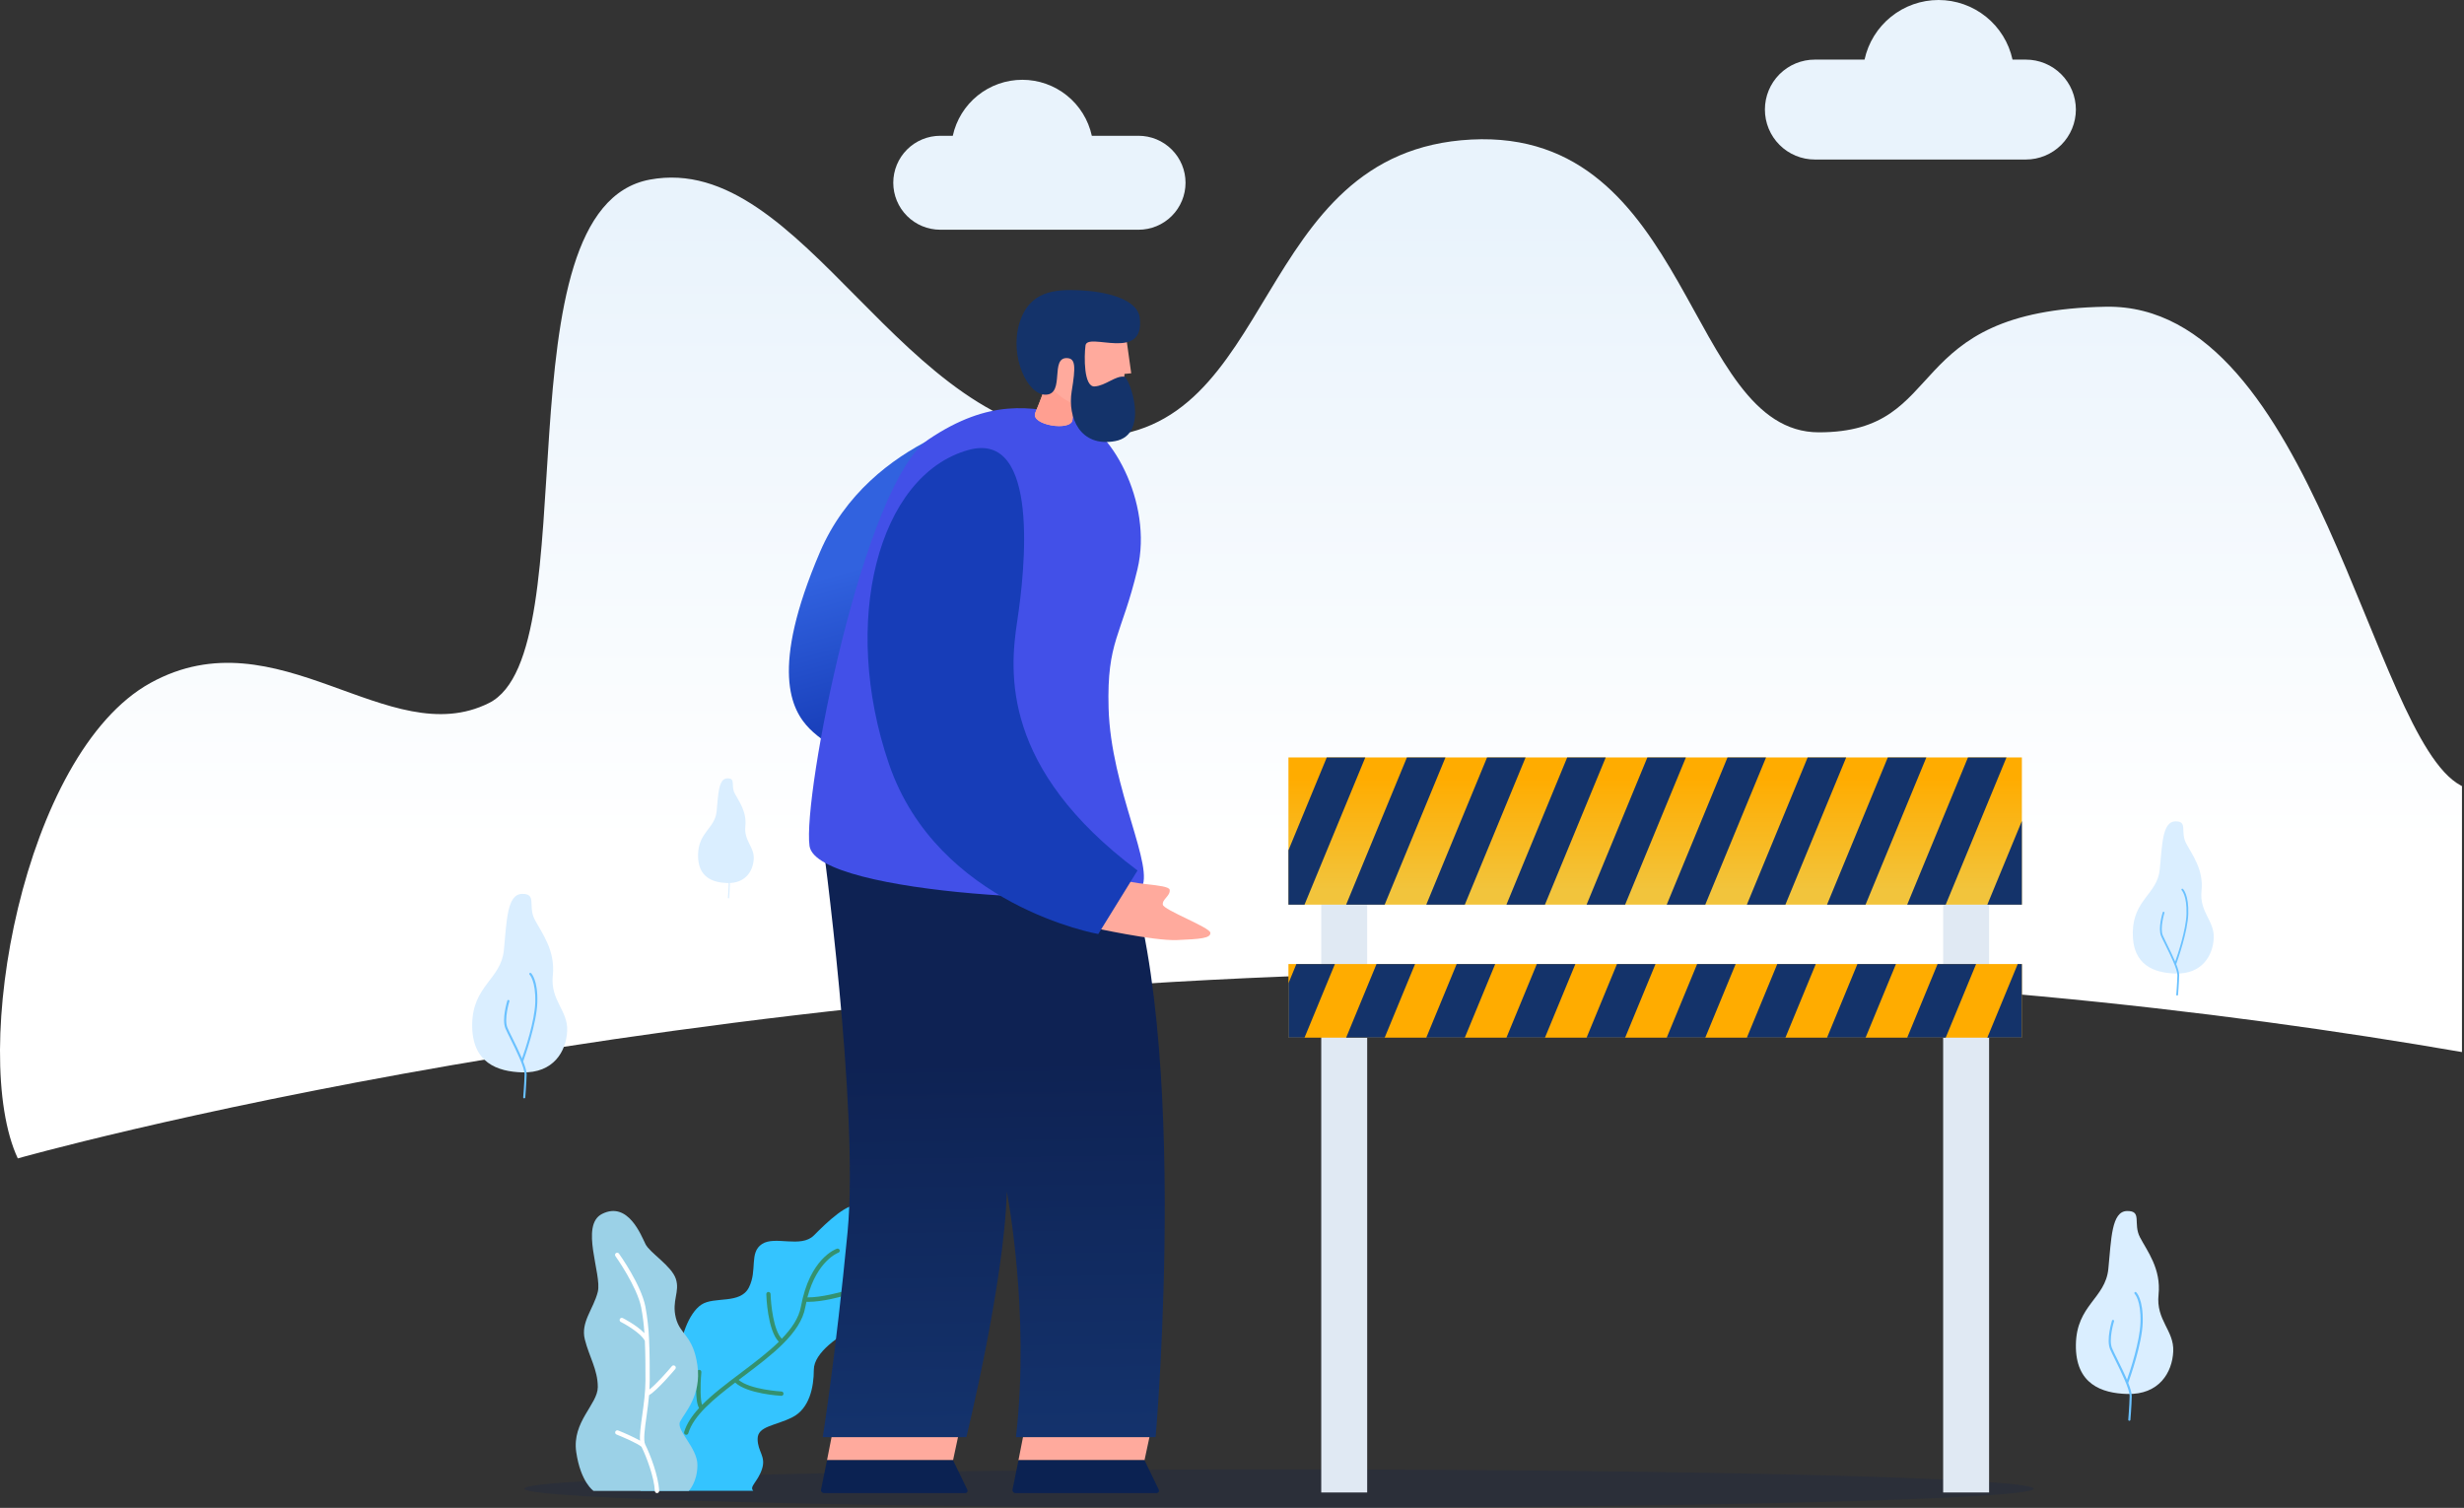 <svg width="1054" height="645" viewBox="0 0 1054 645" fill="none" xmlns="http://www.w3.org/2000/svg">
<rect x="0" y="0" width="1054" height="645" fill="#333333" stroke="none"/>
<path opacity="0.2" d="M547.138 645C725.414 645 869.935 641.318 869.935 636.776C869.935 632.235 725.414 628.553 547.138 628.553C368.861 628.553 224.34 632.235 224.34 636.776C224.34 641.318 368.861 645 547.138 645Z" fill="#0B2252"/>
<path d="M761.19 31.763C763.173 29.774 765.53 28.198 768.125 27.123C770.72 26.048 773.501 25.497 776.31 25.501H797.576C799.149 18.277 803.147 11.807 808.904 7.169C814.662 2.53 821.834 0 829.227 0C836.621 0 843.793 2.53 849.551 7.169C855.308 11.807 859.306 18.277 860.879 25.501H866.592C872.258 25.501 877.693 27.75 881.703 31.753C885.713 35.757 887.97 41.188 887.98 46.854V46.854C887.977 52.525 885.722 57.963 881.712 61.972C877.701 65.981 872.263 68.234 866.592 68.236H776.31C773.503 68.236 770.724 67.683 768.132 66.608C765.539 65.533 763.184 63.958 761.201 61.972C759.218 59.986 757.646 57.628 756.574 55.034C755.503 52.44 754.953 49.661 754.957 46.854C754.953 41.197 757.195 35.769 761.19 31.763Z" fill="#E9F3FC"/>
<path d="M501.226 63.971C499.363 62.103 497.149 60.621 494.712 59.611C492.274 58.6 489.661 58.082 487.023 58.085H467.038C465.559 51.298 461.802 45.221 456.393 40.864C450.983 36.506 444.246 34.13 437.3 34.13C430.353 34.13 423.616 36.506 418.207 40.864C412.797 45.221 409.041 51.298 407.562 58.085H402.2C396.872 58.085 391.761 60.201 387.993 63.968C384.225 67.735 382.107 72.845 382.105 78.174C382.109 83.502 384.227 88.612 387.994 92.379C391.762 96.147 396.872 98.265 402.2 98.268H487.035C492.363 98.267 497.473 96.149 501.24 92.381C505.007 88.612 507.124 83.502 507.124 78.174C507.125 75.534 506.604 72.921 505.592 70.484C504.58 68.046 503.096 65.833 501.226 63.971Z" fill="#E9F3FC"/>
<path d="M1053.13 336.255V450.019C949.706 432.129 810.687 415.739 648.082 415.739C289.123 415.739 7.612 495.507 7.612 495.507C-13.28 450.839 9.868 322.22 64.353 292.135C118.837 262.051 166.165 322.22 209.177 300.711C252.189 279.202 211.941 89.058 278.002 76.823C344.064 64.589 385.656 186.923 466.392 186.923C547.129 186.923 534.901 64.577 629.315 59.695C723.729 54.812 721.23 184.926 778.023 184.926C834.816 184.926 811.79 132.739 900.814 131.204C989.838 129.669 1014.4 315.392 1052.53 335.926C1052.73 336.053 1052.93 336.157 1053.13 336.255Z" fill="url(#paint0_linear_302_146)"/>
<path d="M223.337 458.705C212.989 458.393 201.764 454.757 201.984 438.137C202.203 421.516 214.299 418.931 215.528 406.494C216.757 394.058 216.821 382.487 223.313 382.365C229.806 382.244 225.703 387.559 228.727 393.33C231.751 399.101 237.614 406.471 236.477 417.251C235.34 428.032 243.016 432.152 242.612 440.959C242.208 449.766 236.725 459.109 223.337 458.705Z" fill="#DAEEFF"/>
<path d="M227.17 416.265C227.086 416.181 226.972 416.134 226.853 416.134C226.734 416.134 226.62 416.181 226.535 416.265C226.451 416.349 226.404 416.463 226.404 416.582C226.404 416.701 226.451 416.815 226.535 416.899C226.535 416.899 229.23 419.612 228.959 428.805C228.723 436.752 224.602 449.05 223.298 452.761C222.074 449.875 220.493 446.672 219.166 443.983C218.265 442.171 217.486 440.601 217.065 439.608C215.53 435.996 217.867 428.401 217.896 428.326C217.932 428.21 217.921 428.084 217.865 427.976C217.809 427.868 217.712 427.786 217.596 427.749C217.539 427.729 217.478 427.721 217.418 427.726C217.358 427.73 217.299 427.746 217.245 427.774C217.191 427.801 217.143 427.839 217.104 427.885C217.066 427.932 217.037 427.985 217.019 428.043C216.921 428.366 214.555 436.03 216.222 439.955C216.655 440.965 217.44 442.546 218.346 444.375C220.77 449.269 224.435 456.673 224.377 459.553C224.296 463.547 223.8 469.277 223.8 469.335C223.79 469.455 223.829 469.574 223.906 469.666C223.984 469.758 224.095 469.815 224.215 469.826H224.25C224.364 469.826 224.473 469.783 224.557 469.706C224.64 469.629 224.691 469.523 224.7 469.41C224.7 469.352 225.191 463.593 225.277 459.599C225.277 458.312 224.7 456.31 223.794 454.03C224.371 452.397 229.565 437.9 229.842 428.851C230.16 419.173 227.291 416.38 227.17 416.265Z" fill="#6AC1FF"/>
<path d="M930.5 416.42C921.682 416.149 912.108 413.056 912.316 398.882C912.524 384.709 922.813 382.51 923.858 371.908C924.902 361.307 924.96 351.439 930.495 351.335C936.029 351.231 932.532 355.761 935.111 360.678C937.691 365.595 942.683 371.88 941.719 381.067C940.756 390.255 947.288 393.763 946.948 401.266C946.607 408.768 941.916 416.79 930.5 416.42Z" fill="#DAEEFF"/>
<path d="M933.766 380.236C933.694 380.165 933.597 380.125 933.495 380.125C933.394 380.125 933.296 380.165 933.224 380.236C933.154 380.31 933.115 380.408 933.115 380.51C933.115 380.612 933.154 380.71 933.224 380.784C933.224 380.784 935.532 383.093 935.29 390.93C935.088 397.705 931.579 408.191 930.465 411.353C929.421 408.883 928.076 406.16 926.939 403.851C926.172 402.299 925.514 400.966 925.15 400.117C923.84 397.041 925.837 390.566 925.854 390.497C925.869 390.449 925.875 390.399 925.871 390.349C925.867 390.299 925.853 390.25 925.83 390.206C925.807 390.161 925.775 390.122 925.737 390.09C925.698 390.057 925.654 390.033 925.606 390.018C925.558 390.003 925.507 389.997 925.456 390.002C925.405 390.006 925.356 390.021 925.311 390.044C925.266 390.068 925.226 390.1 925.194 390.139C925.161 390.178 925.137 390.223 925.121 390.272C925.035 390.549 923.021 397.082 924.446 400.423C924.81 401.283 925.479 402.633 926.253 404.192C928.319 408.364 931.446 414.678 931.394 417.13C931.325 420.535 930.915 425.423 930.91 425.469C930.902 425.571 930.934 425.672 931 425.75C931.066 425.828 931.16 425.876 931.262 425.885H931.296C931.393 425.884 931.486 425.846 931.556 425.78C931.627 425.714 931.67 425.624 931.677 425.527C931.677 425.481 932.099 420.57 932.168 417.142C932.168 416.04 931.672 414.331 930.898 412.392C931.406 410.996 935.832 398.64 936.058 390.924C936.317 382.741 933.87 380.334 933.766 380.236Z" fill="#6AC1FF"/>
<path d="M311.106 377.714C305.04 377.529 298.456 375.406 298.6 365.653C298.744 355.899 305.82 354.393 306.541 347.099C307.262 339.804 307.297 333.023 311.106 332.948C314.915 332.873 312.508 335.995 314.28 339.371C316.052 342.747 319.474 347.081 318.828 353.401C318.181 359.72 322.659 362.138 322.423 367.303C322.186 372.468 318.96 377.951 311.106 377.714Z" fill="#DAEEFF"/>
<path d="M313.326 352.829C313.302 352.805 313.273 352.785 313.242 352.772C313.21 352.759 313.176 352.752 313.142 352.752C313.107 352.752 313.073 352.759 313.042 352.772C313.01 352.785 312.981 352.805 312.957 352.829C312.907 352.879 312.879 352.947 312.879 353.017C312.879 353.087 312.907 353.155 312.957 353.204C312.957 353.204 314.538 354.791 314.382 360.182C314.244 364.845 311.826 372.053 311.058 374.228C310.343 372.532 309.419 370.662 308.635 369.081C308.109 368.019 307.653 367.101 307.405 366.518C306.505 364.4 307.878 359.945 307.89 359.899C307.906 359.864 307.915 359.827 307.915 359.789C307.916 359.751 307.908 359.713 307.893 359.679C307.878 359.644 307.855 359.613 307.827 359.587C307.798 359.562 307.765 359.543 307.729 359.532C307.692 359.521 307.654 359.517 307.616 359.522C307.579 359.527 307.542 359.54 307.51 359.56C307.478 359.58 307.45 359.606 307.429 359.638C307.408 359.67 307.394 359.706 307.388 359.743C307.324 359.933 305.939 364.429 306.921 366.726C307.174 367.303 307.63 368.244 308.161 369.317C309.587 372.203 311.734 376.531 311.699 378.216C311.653 380.559 311.37 383.924 311.37 383.987C311.367 384.022 311.371 384.057 311.381 384.09C311.392 384.123 311.409 384.153 311.431 384.18C311.454 384.206 311.482 384.228 311.513 384.243C311.544 384.259 311.578 384.268 311.612 384.27V384.27C311.678 384.269 311.741 384.243 311.789 384.199C311.837 384.154 311.866 384.093 311.872 384.028C311.872 383.993 312.161 380.617 312.207 378.257C312.106 377.126 311.812 376.021 311.335 374.99C311.687 374.032 314.729 365.531 314.885 360.228C315.11 354.532 313.424 352.893 313.326 352.829Z" fill="#DAEEFF"/>
<path d="M909.847 596.269C899.24 595.952 887.732 592.23 887.981 575.188C888.229 558.146 900.602 555.497 901.866 542.754C903.13 530.012 903.187 518.141 909.847 518.014C916.507 517.887 912.294 523.335 915.393 529.25C918.492 535.165 924.5 542.72 923.34 553.766C922.18 564.811 930.04 569.042 929.624 578.073C929.209 587.105 923.57 596.679 909.847 596.269Z" fill="#DAEEFF"/>
<path d="M913.77 552.761C913.68 552.677 913.561 552.632 913.438 552.636C913.315 552.64 913.199 552.692 913.115 552.782C913.031 552.871 912.986 552.991 912.989 553.113C912.993 553.236 913.046 553.353 913.135 553.437C913.135 553.437 915.899 556.213 915.617 565.637C915.374 573.785 911.15 586.412 909.846 590.192C908.587 587.226 906.96 583.954 905.604 581.201C904.686 579.337 903.873 577.739 903.457 576.717C901.882 573.012 904.277 565.227 904.305 565.175C904.323 565.117 904.33 565.056 904.324 564.996C904.318 564.935 904.3 564.877 904.272 564.823C904.244 564.769 904.205 564.722 904.158 564.683C904.111 564.645 904.058 564.616 904 564.598C903.883 564.563 903.758 564.575 903.65 564.631C903.543 564.687 903.461 564.783 903.422 564.898C903.319 565.233 900.901 573.087 902.609 577.104C903.053 578.148 903.855 579.764 904.785 581.64C907.266 586.661 911.029 594.25 910.965 597.222C910.884 601.313 910.388 607.188 910.388 607.252C910.383 607.312 910.389 607.373 910.407 607.431C910.426 607.489 910.455 607.542 910.495 607.588C910.534 607.635 910.582 607.673 910.636 607.7C910.69 607.727 910.749 607.744 910.809 607.748H910.85C910.966 607.747 911.078 607.703 911.163 607.624C911.249 607.545 911.301 607.437 911.311 607.321C911.311 607.263 911.814 601.36 911.889 597.233C911.889 595.912 911.312 593.857 910.371 591.526C910.977 589.846 916.298 574.986 916.569 565.712C916.84 555.745 913.891 552.877 913.77 552.761Z" fill="#6AC1FF"/>
<path d="M368.496 515.538C375.947 518.02 370.349 528.5 370.349 535.904C370.349 543.308 374.048 563.68 366.644 567.379C359.24 571.079 348.125 578.489 348.125 585.899C348.125 593.309 346.278 602.56 338.891 606.265C331.504 609.97 324.082 609.97 324.082 615.498C324.082 621.027 327.782 622.903 325.929 628.46C324.077 634.018 320.377 635.864 322.23 637.694H274.082C274.082 637.694 264.848 622.88 266.672 613.623C268.496 604.366 277.787 604.389 279.634 596.962C281.481 589.534 290.743 587.728 290.743 580.295C290.743 572.862 294.448 561.781 300.006 558.076C305.563 554.371 316.667 558.077 320.372 550.672C324.077 543.268 320.372 535.858 325.923 532.153C331.475 528.448 342.59 534.005 348.142 528.454C353.694 522.902 362.956 513.686 368.496 515.538Z" fill="#34C4FF"/>
<path d="M361.053 553.235C361.019 553.117 360.962 553.007 360.886 552.912C360.809 552.817 360.715 552.737 360.607 552.679C360.5 552.62 360.382 552.584 360.26 552.571C360.139 552.559 360.016 552.57 359.899 552.606C359.812 552.606 351.358 555.047 345.367 554.96C349.546 539.171 358.502 535.887 358.6 535.852C358.829 535.775 359.018 535.61 359.126 535.394C359.234 535.178 359.252 534.928 359.177 534.698C359.096 534.472 358.931 534.286 358.716 534.178C358.501 534.071 358.253 534.05 358.023 534.121C357.55 534.283 346.354 538.236 342.597 558.936C341.72 563.738 338.632 568.274 334.42 572.637C330.847 569.088 329.739 557.8 329.618 553.523C329.612 553.282 329.512 553.053 329.34 552.885C329.167 552.717 328.936 552.623 328.695 552.623C328.45 552.63 328.219 552.734 328.05 552.911C327.882 553.088 327.79 553.325 327.794 553.569C327.794 554.233 328.297 569.065 333.15 573.947C328.481 578.512 322.664 582.898 316.939 587.22C310.81 591.837 304.878 596.31 300.33 600.921C299.609 599.08 299.441 593.165 300.018 586.966C300.041 586.722 299.965 586.478 299.809 586.289C299.652 586.099 299.426 585.98 299.182 585.956C298.938 585.94 298.698 586.018 298.51 586.173C298.322 586.329 298.201 586.551 298.172 586.793C297.808 590.723 297.254 599.357 299.032 602.289C296.002 605.59 293.728 608.971 292.655 612.538C292.618 612.655 292.606 612.777 292.618 612.899C292.629 613.021 292.665 613.139 292.723 613.246C292.782 613.354 292.86 613.448 292.956 613.525C293.051 613.602 293.16 613.658 293.278 613.692C293.364 613.72 293.453 613.734 293.543 613.733C293.742 613.733 293.935 613.669 294.094 613.551C294.254 613.432 294.37 613.265 294.426 613.075C296.694 605.52 305.045 598.584 314.486 591.399C319.68 596.223 333.612 597.037 334.229 597.066H334.275C334.51 597.055 334.731 596.956 334.896 596.789C335.06 596.621 335.155 596.398 335.162 596.164C335.168 595.929 335.086 595.701 334.931 595.525C334.776 595.348 334.561 595.237 334.327 595.213C334.183 595.213 320.794 594.434 315.975 590.262L318.053 588.698C330.039 579.666 342.436 570.334 344.444 559.265C344.6 558.417 344.784 557.632 344.963 556.842C345.235 556.842 345.494 556.87 345.771 556.87C351.992 556.87 360.083 554.562 360.459 554.435C360.578 554.398 360.689 554.337 360.785 554.256C360.88 554.175 360.958 554.075 361.014 553.963C361.069 553.85 361.101 553.728 361.108 553.603C361.115 553.478 361.096 553.352 361.053 553.235V553.235Z" fill="#34916F"/>
<path d="M257.569 519.237C247.914 524.068 257.569 545.161 255.717 552.571C253.864 559.981 248.312 565.527 250.165 572.937C252.017 580.347 255.717 585.899 255.717 593.303C255.717 600.707 244.607 608.117 246.483 621.079C248.358 634.041 253.887 637.74 253.887 637.74H294.619C294.619 637.74 298.324 634.035 298.324 626.631C298.324 619.227 289.091 611.817 290.914 608.117C292.738 604.418 300.148 597.008 298.324 584.046C296.501 571.084 290.914 571.084 289.09 563.68C287.267 556.276 290.937 552.571 289.09 547.013C287.244 541.456 277.981 535.904 276.129 532.199C274.276 528.494 268.678 513.686 257.569 519.237Z" fill="#9BD1E7"/>
<path d="M288.713 584.26C288.524 584.103 288.281 584.027 288.037 584.049C287.793 584.07 287.567 584.188 287.409 584.375C285.568 586.58 280.847 591.93 277.806 594.353C277.886 593.066 277.933 591.785 277.933 590.527C277.933 584.756 277.932 578.899 277.655 573.272C277.659 573.235 277.659 573.199 277.655 573.162C277.476 568.365 276.946 563.587 276.068 558.867C274.204 549.524 265.19 536.828 264.809 536.291C264.743 536.181 264.654 536.087 264.55 536.013C264.445 535.94 264.326 535.889 264.201 535.863C264.076 535.837 263.946 535.838 263.821 535.865C263.696 535.891 263.578 535.943 263.474 536.018C263.37 536.092 263.282 536.188 263.217 536.298C263.151 536.407 263.109 536.53 263.093 536.657C263.077 536.784 263.088 536.912 263.124 537.035C263.16 537.158 263.221 537.272 263.303 537.37C263.395 537.497 272.467 550.274 274.268 559.231C274.962 562.874 275.425 566.558 275.653 570.259C272.288 566.797 266.627 563.911 266.333 563.773C266.116 563.683 265.873 563.679 265.654 563.762C265.434 563.844 265.254 564.006 265.149 564.215C265.044 564.425 265.022 564.666 265.087 564.891C265.153 565.116 265.301 565.308 265.502 565.429C265.588 565.475 273.731 569.601 275.832 573.508C276.092 579.049 276.103 584.831 276.103 590.521C276.103 595.415 275.364 600.719 274.718 605.393C274.101 609.843 273.564 613.6 273.783 616.22C270.744 614.596 267.615 613.147 264.411 611.88C264.297 611.835 264.176 611.813 264.054 611.815C263.931 611.816 263.811 611.842 263.698 611.891C263.586 611.939 263.484 612.009 263.399 612.097C263.314 612.185 263.247 612.289 263.202 612.402C263.157 612.516 263.135 612.637 263.136 612.76C263.138 612.882 263.164 613.003 263.213 613.115C263.261 613.227 263.331 613.329 263.419 613.414C263.507 613.499 263.611 613.566 263.724 613.611C266.212 614.604 272.877 617.455 274.424 618.886C276.507 623.099 279.825 631.79 280.12 637.792C280.13 638.03 280.232 638.254 280.404 638.419C280.576 638.583 280.805 638.675 281.043 638.675H281.089C281.211 638.669 281.33 638.639 281.439 638.587C281.549 638.535 281.648 638.462 281.729 638.372C281.811 638.282 281.873 638.177 281.914 638.063C281.955 637.948 281.973 637.827 281.967 637.705C281.661 631.357 278.146 622.181 276.005 617.899C275.105 616.104 275.809 611.032 276.582 605.665C276.969 602.86 277.373 599.83 277.65 596.783C281.372 594.521 288.557 585.956 288.874 585.576C288.952 585.479 289.009 585.368 289.043 585.25C289.077 585.131 289.087 585.006 289.072 584.883C289.057 584.761 289.017 584.642 288.956 584.535C288.894 584.428 288.811 584.334 288.713 584.26V584.26Z" fill="white"/>
<path d="M584.826 351.173H565.176V638.41H584.826V351.173Z" fill="#E0E9F3"/>
<path d="M850.854 351.173H831.203V638.41H850.854V351.173Z" fill="#E0E9F3"/>
<path d="M864.876 323.997H551.145V386.965H864.876V323.997Z" fill="url(#paint1_linear_302_146)"/>
<path d="M584.016 324.003L558.024 386.965H551.145V363.702L567.534 324.003H584.016Z" fill="#14336A"/>
<path d="M618.305 324.003L592.312 386.965H575.824L601.817 324.003H618.305Z" fill="#14336A"/>
<path d="M652.582 324.003L626.589 386.965H610.102L636.1 324.003H652.582Z" fill="#14336A"/>
<path d="M686.871 324.003L660.873 386.965H644.391L670.383 324.003H686.871Z" fill="#14336A"/>
<path d="M721.155 324.003L695.162 386.965H678.68L704.673 324.003H721.155Z" fill="#14336A"/>
<path d="M755.442 324.003L729.449 386.965H712.961L738.954 324.003H755.442Z" fill="#14336A"/>
<path d="M789.719 324.003L763.726 386.965H747.238L773.237 324.003H789.719Z" fill="#14336A"/>
<path d="M824.008 324.003L798.015 386.965H781.527L807.52 324.003H824.008Z" fill="#14336A"/>
<path d="M858.289 324.003L832.297 386.965H815.82L841.813 324.003H858.289Z" fill="#14336A"/>
<path d="M864.877 351.173V386.965H850.098L864.877 351.173Z" fill="#14336A"/>
<path d="M864.876 412.369H551.145V443.856H864.876V412.369Z" fill="url(#paint2_linear_302_146)"/>
<path d="M571.02 412.369L558.024 443.856H551.145V420.587L554.538 412.369H571.02Z" fill="#14336A"/>
<path d="M605.308 412.369L592.312 443.856H575.824L588.821 412.369H605.308Z" fill="#14336A"/>
<path d="M639.586 412.369L626.589 443.856H610.102L623.104 412.369H639.586Z" fill="#14336A"/>
<path d="M673.875 412.369L660.873 443.856H644.391L657.387 412.369H673.875Z" fill="#14336A"/>
<path d="M708.158 412.369L695.162 443.856H678.68L691.676 412.369H708.158Z" fill="#14336A"/>
<path d="M742.445 412.369L729.449 443.856H712.961L725.957 412.369H742.445Z" fill="#14336A"/>
<path d="M776.723 412.369L763.726 443.856H747.238L760.24 412.369H776.723Z" fill="#14336A"/>
<path d="M811.012 412.369L798.015 443.856H781.527L794.524 412.369H811.012Z" fill="#14336A"/>
<path d="M845.293 412.369L832.297 443.856H815.82L828.817 412.369H845.293Z" fill="#14336A"/>
<path d="M864.877 412.369V443.856H850.098L863.094 412.369H864.877Z" fill="#14336A"/>
<path d="M356.917 608.556L353.766 624.617H407.679L411.118 608.556H356.917Z" fill="#FFAA9D"/>
<path d="M353.767 624.617L351.21 637.14C351.172 637.325 351.175 637.516 351.22 637.7C351.264 637.884 351.35 638.055 351.469 638.202C351.589 638.348 351.739 638.466 351.91 638.547C352.081 638.628 352.268 638.67 352.457 638.669H412.891C413.06 638.669 413.227 638.627 413.374 638.545C413.522 638.463 413.647 638.345 413.737 638.202C413.827 638.059 413.879 637.896 413.889 637.727C413.898 637.559 413.865 637.39 413.792 637.238L407.68 624.617H353.767Z" fill="#0B2252"/>
<path d="M438.809 608.556L435.652 624.617H489.571L493.011 608.556H438.809Z" fill="#FFAA9D"/>
<path d="M435.672 624.617L433.115 637.14C433.078 637.325 433.082 637.516 433.127 637.699C433.172 637.882 433.257 638.053 433.377 638.2C433.496 638.346 433.646 638.464 433.817 638.545C433.987 638.626 434.173 638.669 434.362 638.669H494.802C494.969 638.667 495.133 638.623 495.279 638.541C495.425 638.458 495.547 638.341 495.636 638.199C495.724 638.057 495.776 637.895 495.785 637.728C495.795 637.562 495.762 637.395 495.691 637.244L489.585 624.622L435.672 624.617Z" fill="#0B2252"/>
<path d="M351.629 357.7C351.629 357.7 367.58 474.558 362.554 527.046C357.527 579.533 351.946 614.737 351.946 614.737H413.368C413.368 614.737 429.561 548.849 430.681 509.761C430.681 509.761 440.734 561.124 434.588 614.737H494.335C494.335 614.737 510.771 427.443 476.151 356.529L351.629 357.7Z" fill="url(#paint3_linear_302_146)"/>
<path d="M430.059 176.83C430.059 176.83 372.192 186.035 350.741 236.156C329.29 286.278 338.42 303.735 346.298 311.699C354.175 319.663 370.08 327.067 370.08 327.067L430.059 176.83Z" fill="url(#paint4_linear_302_146)"/>
<path d="M488.011 380.167C481.761 388.517 349.333 383.202 346.285 361.873C343.238 340.543 369.398 206.712 397.203 187.962C423.202 170.424 441.329 173.806 458.088 177.799C474.847 181.793 493.407 214.872 486.551 243.52C479.695 272.167 473.422 274.158 474.206 302.8C475.153 337.594 494.44 371.585 488.011 380.167Z" fill="url(#paint5_linear_302_146)"/>
<path d="M481.219 140.547L483.891 159.678L481.005 159.944C481.005 159.944 480.682 176.103 469.175 174.983C465.862 174.666 461.419 172.449 460.305 173.142C458.977 173.962 458.914 178.382 458.752 179.675C458.129 184.626 440.718 181.862 442.83 176.605C444.838 171.613 447.903 164.751 446.87 163.083C443.251 157.26 440.522 142.013 455.347 134.967C467.149 129.351 480.267 134.009 481.219 140.547Z" fill="#FFAA9D"/>
<path d="M442.842 176.605C444.85 171.613 447.914 164.751 446.881 163.083C446.881 163.083 454.609 172.253 460.784 173.015H460.818C460.646 173.014 460.476 173.054 460.322 173.13C458.995 173.95 458.931 178.371 458.77 179.663C458.141 184.626 440.729 181.862 442.842 176.605Z" fill="#FF9F91"/>
<path d="M456.448 153.174C449.078 152.839 455.559 168.364 447.543 168.819C439.527 169.275 431.817 152.574 436.001 138.441C440.185 124.307 451.369 123.673 462.179 124.186C472.988 124.7 486.55 127.868 487.536 135.873C489.914 155.125 465.116 141.805 464.331 147.784C463.725 152.401 463.546 165.576 468.221 165.299C472.895 165.022 477.154 160.607 480.917 161.132C483.099 161.433 492.049 185.948 476.97 188.695C462.052 191.396 456.604 178.613 458.422 167.388C460.176 156.718 460.066 153.336 456.448 153.174Z" fill="#14336A"/>
<path d="M467.204 396.73C467.204 396.73 493.451 402.541 503.492 402.114C513.534 401.687 517.92 401.335 517.741 398.986C517.562 396.637 497.75 389.285 497.41 386.959C497.069 384.634 500.722 383.208 500.341 380.611C499.961 378.014 482.065 378.534 480.622 375.775C479.179 373.016 466.315 392.701 467.204 396.73Z" fill="#FFAA9D"/>
<path d="M486.58 372.353L469.798 399.529C469.798 399.529 401.082 387.536 380.271 326.813C359.461 266.09 375.476 203.25 414.269 192.475C444.924 183.957 438.467 243.78 435.119 265.733C431.772 287.686 428.413 328.729 486.58 372.353Z" fill="url(#paint6_linear_302_146)"/>
<defs>
<linearGradient id="paint0_linear_302_146" x1="526.567" y1="91.92" x2="526.567" y2="360.031" gradientUnits="userSpaceOnUse">
<stop stop-color="#E9F3FC"/>
<stop offset="1" stop-color="white"/>
</linearGradient>
<linearGradient id="paint1_linear_302_146" x1="708.013" y1="380.709" x2="708.013" y2="317.747" gradientUnits="userSpaceOnUse">
<stop stop-color="#F2C43C"/>
<stop offset="0.76" stop-color="#FFAC00"/>
</linearGradient>
<linearGradient id="paint2_linear_302_146" x1="558965" y1="31505" x2="558965" y2="29787.1" gradientUnits="userSpaceOnUse">
<stop stop-color="#F2C43C"/>
<stop offset="0.76" stop-color="#FFAC00"/>
</linearGradient>
<linearGradient id="paint3_linear_302_146" x1="425.937" y1="619.55" x2="423.409" y2="448.427" gradientUnits="userSpaceOnUse">
<stop stop-color="#14336D"/>
<stop offset="0.97" stop-color="#0E2253"/>
</linearGradient>
<linearGradient id="paint4_linear_302_146" x1="384.537" y1="237.968" x2="403.587" y2="307.452" gradientUnits="userSpaceOnUse">
<stop stop-color="#3162DF"/>
<stop offset="0.96" stop-color="#173DB8"/>
</linearGradient>
<linearGradient id="paint5_linear_302_146" x1="207036" y1="151450" x2="224414" y2="176526" gradientUnits="userSpaceOnUse">
<stop stop-color="#4250E8"/>
<stop offset="0.96" stop-color="#212EBC"/>
</linearGradient>
<linearGradient id="paint6_linear_302_146" x1="414175" y1="-114121" x2="403291" y2="-81847.3" gradientUnits="userSpaceOnUse">
<stop stop-color="#3162DF"/>
<stop offset="0.96" stop-color="#173DB8"/>
</linearGradient>
</defs>
</svg>
